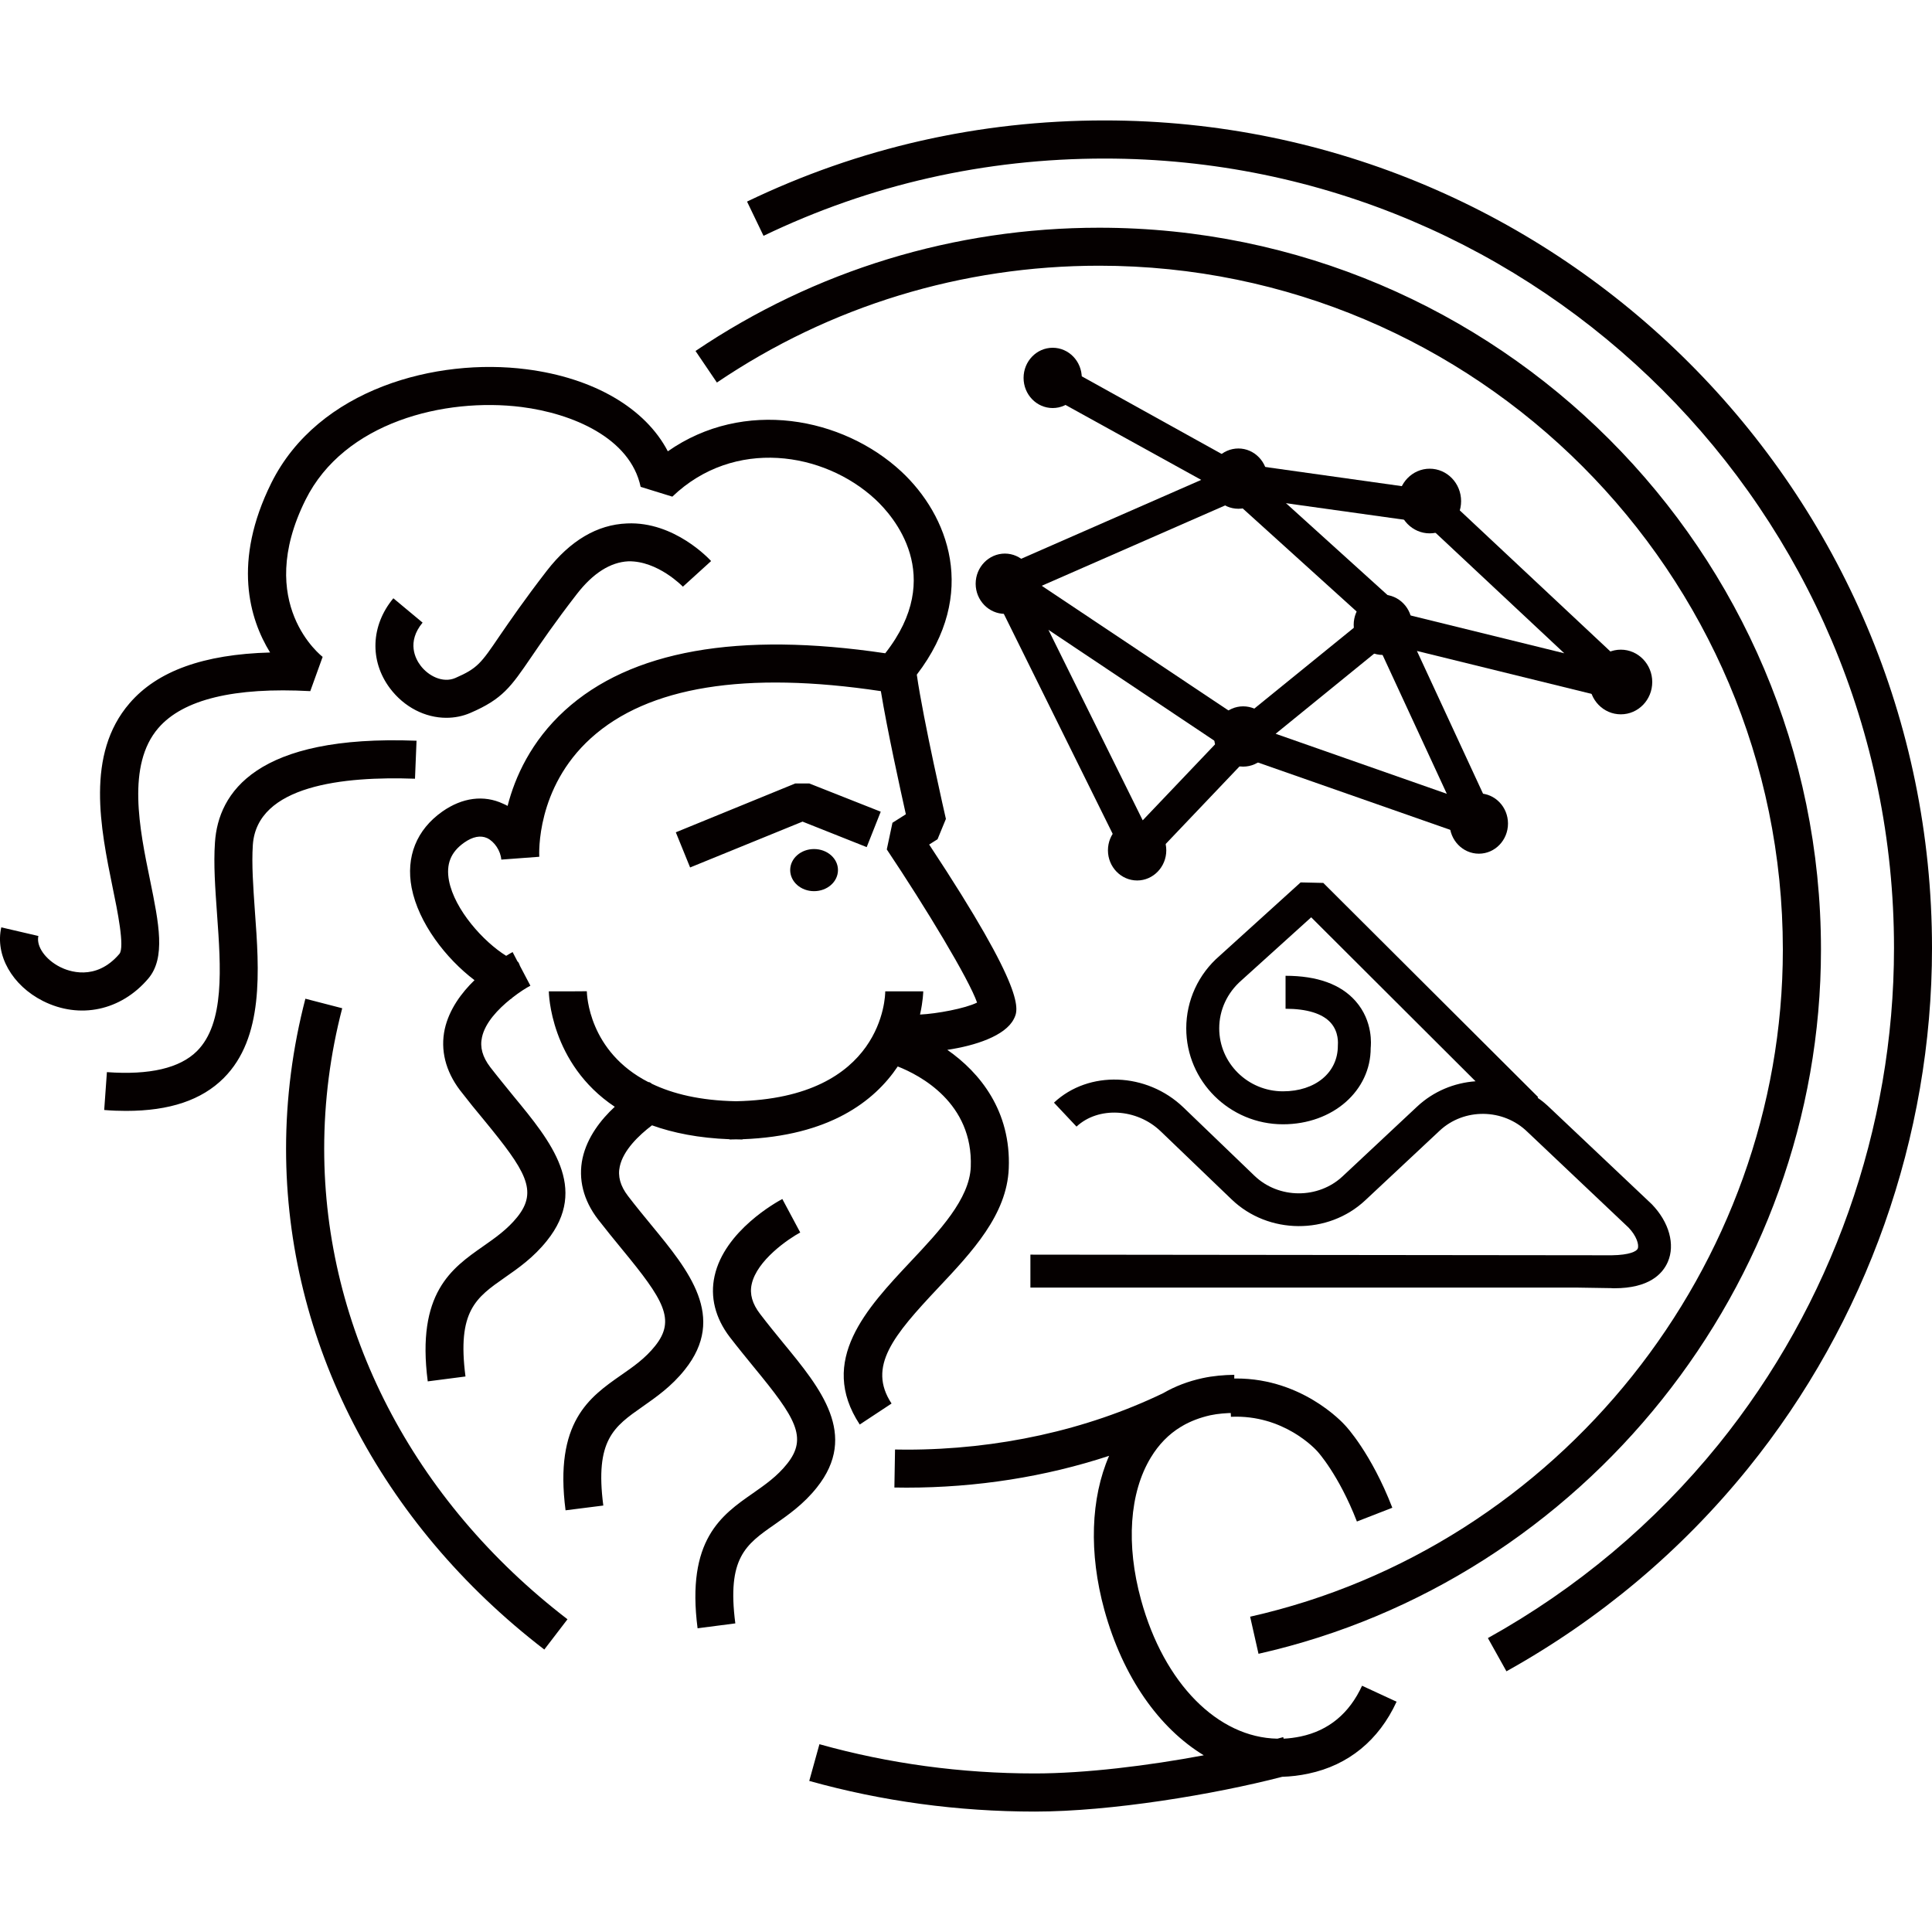 <?xml version="1.0" encoding="UTF-8" standalone="no"?><!DOCTYPE svg PUBLIC "-//W3C//DTD SVG 1.1//EN" "http://www.w3.org/Graphics/SVG/1.1/DTD/svg11.dtd"><svg width="100%" height="100%" viewBox="0 0 15 15" version="1.1" xmlns="http://www.w3.org/2000/svg" xmlns:xlink="http://www.w3.org/1999/xlink" xml:space="preserve" style="fill-rule:evenodd;clip-rule:evenodd;stroke-linejoin:round;stroke-miterlimit:1.414;"><g><path id="XMLID_3_" d="M8.034,14.065c-0.597,0 -1.186,-0.08 -1.751,-0.238l0.079,-0.285c0.539,0.151 1.102,0.227 1.672,0.227c0.391,0 0.88,-0.06 1.312,-0.141c-0.346,-0.21 -0.628,-0.606 -0.772,-1.129c-0.121,-0.441 -0.106,-0.867 0.037,-1.196c-0.495,0.163 -1.028,0.247 -1.573,0.247l-0.094,-0.001l0.005,-0.295l0.089,0.001c0.709,0 1.397,-0.152 1.992,-0.438c0.093,-0.054 0.195,-0.093 0.306,-0.117c0.082,-0.018 0.169,-0.025 0.247,-0.026l-0.003,0.296c-0.06,0.001 -0.121,0.005 -0.183,0.018c-0.08,0.018 -0.154,0.046 -0.219,0.084l0,0.001c-0.003,0.002 -0.007,0.004 -0.01,0.005c-0.094,0.057 -0.172,0.137 -0.233,0.238c-0.166,0.273 -0.194,0.676 -0.076,1.105c0.179,0.653 0.599,1.07 1.059,1.078c0.015,-0.004 0.03,-0.008 0.045,-0.012l0.003,0.012c0.044,-0.002 0.088,-0.008 0.132,-0.017c0.218,-0.046 0.378,-0.179 0.477,-0.394l0.268,0.124c-0.138,0.3 -0.375,0.493 -0.683,0.558c-0.069,0.015 -0.138,0.023 -0.205,0.025c-0.528,0.137 -1.329,0.27 -1.921,0.27ZM4.226,12.807c-1.274,-0.979 -2.005,-2.395 -2.005,-3.888c0,-0.393 0.051,-0.785 0.15,-1.165l0.286,0.074c-0.093,0.356 -0.14,0.723 -0.14,1.091c0,1.4 0.688,2.731 1.889,3.653l-0.18,0.235ZM5.416,12.642c-0.089,-0.687 0.186,-0.879 0.429,-1.048c0.097,-0.068 0.189,-0.132 0.266,-0.229c0.163,-0.204 0.065,-0.358 -0.256,-0.748c-0.061,-0.075 -0.125,-0.153 -0.189,-0.236c-0.113,-0.148 -0.154,-0.312 -0.118,-0.474c0.077,-0.351 0.481,-0.574 0.526,-0.598l0.139,0.26c-0.091,0.049 -0.337,0.216 -0.377,0.402c-0.017,0.076 0.005,0.152 0.065,0.23c0.061,0.08 0.123,0.156 0.182,0.228c0.288,0.35 0.585,0.711 0.259,1.12c-0.104,0.131 -0.223,0.213 -0.328,0.287c-0.224,0.156 -0.371,0.259 -0.305,0.768l-0.293,0.038ZM4.391,11.726c-0.089,-0.686 0.186,-0.878 0.429,-1.048c0.098,-0.068 0.189,-0.131 0.267,-0.229c0.162,-0.203 0.065,-0.358 -0.256,-0.748c-0.061,-0.074 -0.125,-0.153 -0.189,-0.235c-0.113,-0.148 -0.154,-0.312 -0.119,-0.474c0.036,-0.163 0.142,-0.299 0.25,-0.399c-0.504,-0.336 -0.512,-0.888 -0.512,-0.896l0.295,0l-0.147,0l0.147,-0.001c0.001,0.026 0.013,0.468 0.479,0.706c0.007,-0.004 0.027,0.013 0.027,0.013c0.161,0.077 0.373,0.13 0.653,0.135c1.144,-0.023 1.158,-0.818 1.158,-0.853l0.295,0c0,0.003 -0.001,0.074 -0.025,0.18c0.129,-0.006 0.351,-0.047 0.443,-0.093c-0.065,-0.185 -0.398,-0.736 -0.701,-1.189l0.044,-0.207l0.104,-0.066c-0.045,-0.202 -0.145,-0.657 -0.194,-0.956c-1.051,-0.158 -1.808,-0.036 -2.251,0.365c-0.428,0.387 -0.402,0.9 -0.401,0.921l-0.295,0.022c-0.005,-0.068 -0.053,-0.14 -0.11,-0.167c-0.051,-0.023 -0.111,-0.012 -0.178,0.035c-0.105,0.074 -0.142,0.168 -0.118,0.296c0.044,0.226 0.268,0.474 0.444,0.583c0.024,-0.015 0.042,-0.025 0.05,-0.029l0.038,0.073c0.009,0.003 0.019,0.034 0.019,0.034l0.081,0.154c-0.033,0.017 -0.085,0.05 -0.14,0.093c0,0 -0.011,0.012 -0.014,0.011c-0.096,0.077 -0.198,0.183 -0.222,0.297c-0.017,0.077 0.004,0.152 0.064,0.231c0.062,0.08 0.124,0.155 0.183,0.228c0.288,0.349 0.585,0.711 0.258,1.119c-0.104,0.131 -0.223,0.214 -0.328,0.287c-0.223,0.156 -0.371,0.259 -0.305,0.768l-0.293,0.038c-0.089,-0.686 0.186,-0.878 0.429,-1.048c0.097,-0.068 0.189,-0.132 0.267,-0.229c0.162,-0.203 0.064,-0.358 -0.256,-0.748c-0.062,-0.074 -0.126,-0.153 -0.19,-0.236c-0.112,-0.148 -0.153,-0.312 -0.118,-0.474c0.034,-0.153 0.13,-0.282 0.231,-0.38c-0.222,-0.168 -0.435,-0.444 -0.488,-0.717c-0.046,-0.241 0.038,-0.451 0.238,-0.592c0.155,-0.109 0.323,-0.131 0.472,-0.061c0.012,0.005 0.024,0.011 0.035,0.017c0.057,-0.223 0.182,-0.502 0.444,-0.741c0.51,-0.465 1.347,-0.614 2.488,-0.444c0.473,-0.602 0.062,-1.066 -0.077,-1.195c-0.399,-0.37 -1.097,-0.48 -1.576,-0.021l-0.246,-0.076c-0.081,-0.381 -0.531,-0.57 -0.925,-0.62c-0.597,-0.075 -1.377,0.117 -1.677,0.721c-0.402,0.808 0.128,1.215 0.133,1.219l-0.096,0.266c-0.59,-0.032 -0.988,0.064 -1.18,0.287c-0.247,0.287 -0.146,0.782 -0.064,1.18c0.069,0.338 0.123,0.604 -0.014,0.765c-0.212,0.249 -0.532,0.317 -0.817,0.174c-0.24,-0.121 -0.373,-0.356 -0.324,-0.572l0.288,0.067c-0.018,0.08 0.054,0.183 0.169,0.241c0.061,0.031 0.275,0.115 0.46,-0.102c0.043,-0.051 -0.016,-0.34 -0.052,-0.513c-0.094,-0.462 -0.212,-1.036 0.131,-1.433c0.215,-0.25 0.574,-0.38 1.091,-0.394c-0.16,-0.26 -0.294,-0.705 0.01,-1.317c0.365,-0.732 1.282,-0.972 1.98,-0.882c0.524,0.067 0.924,0.303 1.098,0.637c0.59,-0.413 1.358,-0.265 1.813,0.157c0.362,0.337 0.603,0.947 0.12,1.577c0.05,0.351 0.224,1.112 0.226,1.12l-0.065,0.158l-0.065,0.041c0.761,1.152 0.694,1.283 0.657,1.355c-0.067,0.131 -0.3,0.207 -0.516,0.239c0.254,0.177 0.495,0.475 0.477,0.92c-0.014,0.36 -0.285,0.649 -0.548,0.928c-0.348,0.37 -0.551,0.611 -0.362,0.898l-0.247,0.163c-0.327,-0.497 0.056,-0.904 0.393,-1.263c0.226,-0.24 0.459,-0.488 0.469,-0.737c0.019,-0.497 -0.394,-0.712 -0.567,-0.78c-0.182,0.271 -0.532,0.54 -1.205,0.565l0,0.002c-0.017,0 -0.034,-0.001 -0.051,-0.001c-0.016,0 -0.033,0.001 -0.05,0.001l0,-0.002c-0.239,-0.009 -0.438,-0.049 -0.602,-0.108c-0.103,0.078 -0.223,0.194 -0.25,0.319c-0.017,0.076 0.004,0.152 0.064,0.23c0.062,0.081 0.124,0.156 0.183,0.228c0.288,0.35 0.585,0.711 0.258,1.12c-0.104,0.131 -0.223,0.213 -0.328,0.287c-0.223,0.156 -0.371,0.259 -0.305,0.768l-0.293,0.037ZM0.979,8.625c-0.054,0 -0.111,-0.002 -0.17,-0.007l0.021,-0.294c0.332,0.024 0.566,-0.031 0.699,-0.163c0.217,-0.217 0.186,-0.648 0.156,-1.065c-0.014,-0.198 -0.028,-0.385 -0.016,-0.556c0.026,-0.386 0.32,-0.837 1.565,-0.789l-0.012,0.295c-0.556,-0.02 -1.227,0.051 -1.259,0.514c-0.01,0.15 0.003,0.327 0.016,0.515c0.034,0.46 0.071,0.982 -0.242,1.295c-0.171,0.171 -0.42,0.255 -0.758,0.255ZM5.358,6.735l-0.111,-0.273l0.927,-0.379l0.11,0l0.554,0.219l-0.109,0.275l-0.498,-0.198l-0.873,0.356ZM3.465,5.573c-0.163,0 -0.327,-0.082 -0.438,-0.23c-0.159,-0.213 -0.148,-0.487 0.027,-0.698l0.227,0.189c-0.126,0.152 -0.054,0.283 -0.017,0.332c0.06,0.081 0.173,0.14 0.271,0.098c0.172,-0.075 0.199,-0.113 0.344,-0.327c0.08,-0.116 0.189,-0.276 0.366,-0.505c0.182,-0.235 0.392,-0.359 0.623,-0.368c0.369,-0.017 0.641,0.279 0.653,0.292l-0.219,0.199l0.109,-0.1l-0.109,0.1c-0.002,-0.002 -0.195,-0.202 -0.424,-0.197c-0.139,0.007 -0.274,0.092 -0.4,0.255c-0.171,0.221 -0.277,0.377 -0.355,0.491c-0.156,0.228 -0.22,0.323 -0.471,0.431c-0.06,0.026 -0.123,0.038 -0.187,0.038Z" style="fill:#050000;fill-rule:nonzero;"/><path id="XMLID_12_" d="M6.135,6.755c0,-0.09 0.083,-0.163 0.185,-0.163c0.103,0 0.186,0.073 0.186,0.163c0,0.091 -0.083,0.164 -0.186,0.164c-0.102,0 -0.185,-0.073 -0.185,-0.164" style="fill:#050000;fill-rule:nonzero;"/><path id="XMLID_14_" d="M12.534,10.002c-0.009,0 -0.017,0 -0.026,-0.001l-0.254,-0.004l-4.254,0l0,-0.256l4.514,0.005c0.139,-0.002 0.192,-0.031 0.201,-0.051c0.013,-0.03 -0.01,-0.101 -0.071,-0.164l-0.785,-0.743c-0.187,-0.183 -0.492,-0.187 -0.682,-0.009l-0.577,0.54c-0.288,0.27 -0.753,0.267 -1.038,-0.007l-0.551,-0.529c-0.185,-0.178 -0.484,-0.194 -0.653,-0.036l-0.175,-0.186c0.27,-0.253 0.721,-0.236 1.005,0.037l0.551,0.53c0.188,0.181 0.496,0.183 0.686,0.004l0.577,-0.54c0.127,-0.119 0.288,-0.185 0.454,-0.197l-1.276,-1.273l-0.542,0.49c-0.11,0.096 -0.172,0.23 -0.172,0.372c0,0.27 0.222,0.489 0.495,0.489c0.251,0 0.426,-0.145 0.426,-0.353c0.001,-0.018 0.009,-0.108 -0.056,-0.18c-0.064,-0.071 -0.185,-0.108 -0.35,-0.108l0,-0.256c0.246,0 0.429,0.066 0.544,0.197c0.138,0.157 0.119,0.342 0.117,0.363c0.001,0.331 -0.292,0.593 -0.681,0.593c-0.414,0 -0.751,-0.334 -0.751,-0.745c0,-0.216 0.094,-0.421 0.259,-0.563l0.629,-0.57l0.176,0.004l1.668,1.663l-0.004,0.005c0.034,0.023 0.067,0.051 0.098,0.081l0.788,0.745c0.136,0.14 0.183,0.315 0.125,0.448c-0.041,0.095 -0.147,0.205 -0.415,0.205Z" style="fill:#050000;fill-rule:nonzero;"/><path id="XMLID_16_" d="M10.535,11.813c-0.142,-0.366 -0.306,-0.544 -0.308,-0.546c-0.013,-0.014 -0.26,-0.286 -0.67,-0.267l-0.014,-0.296c0.55,-0.027 0.888,0.348 0.902,0.364c0.004,0.004 0.2,0.212 0.365,0.638l-0.275,0.107Z" style="fill:#050000;fill-rule:nonzero;"/><path id="XMLID_18_" d="M7.802,4.766c-0.125,0 -0.227,-0.105 -0.227,-0.234c0,-0.129 0.102,-0.234 0.227,-0.234c0.124,0 0.226,0.105 0.226,0.234c0,0.129 -0.101,0.234 -0.226,0.234Z" style="fill:#050000;fill-rule:nonzero;"/><path id="XMLID_21_" d="M11.083,3.988c-0.059,0 -0.107,-0.051 -0.107,-0.114c0,-0.064 0.048,-0.115 0.107,-0.115c0.059,0 0.107,0.051 0.107,0.115c-0.001,0.063 -0.048,0.114 -0.107,0.114" style="fill:#050000;fill-rule:nonzero;"/><path id="XMLID_23_" d="M12.584,5.546c-0.135,0 -0.244,-0.112 -0.244,-0.251c0,-0.138 0.109,-0.251 0.244,-0.251c0.135,0 0.244,0.113 0.244,0.251c0,0.139 -0.109,0.251 -0.244,0.251ZM12.584,5.267c-0.019,0 -0.035,0.013 -0.035,0.028c0,0.03 0.07,0.031 0.07,0c0,-0.015 -0.016,-0.028 -0.035,-0.028ZM11.1,4.141c-0.134,0 -0.244,-0.112 -0.244,-0.25c0,-0.139 0.11,-0.252 0.244,-0.252c0.135,0 0.244,0.113 0.244,0.252c0,0.138 -0.109,0.25 -0.244,0.25ZM11.1,3.862c-0.019,0 -0.035,0.013 -0.035,0.028c0,0.03 0.07,0.03 0.07,0c0,-0.015 -0.016,-0.028 -0.035,-0.028Z" style="fill:#050000;fill-rule:nonzero;"/><path id="XMLID_29_" d="M11.482,6.508c-0.059,0 -0.107,-0.051 -0.107,-0.114c0,-0.063 0.048,-0.114 0.107,-0.114c0.059,0 0.106,0.051 0.106,0.114c0,0.063 -0.047,0.114 -0.106,0.114" style="fill:#050000;fill-rule:nonzero;"/><path id="XMLID_31_" d="M11.482,6.628c-0.125,0 -0.227,-0.105 -0.227,-0.234c0,-0.129 0.102,-0.234 0.227,-0.234c0.125,0 0.226,0.105 0.226,0.234c0,0.129 -0.101,0.234 -0.226,0.234ZM11.482,6.349c-0.029,0 -0.053,0.021 -0.053,0.045c0,0.049 0.105,0.049 0.105,0c0,-0.024 -0.024,-0.045 -0.052,-0.045Z" style="fill:#050000;fill-rule:nonzero;"/><path id="XMLID_35_" d="M10.736,4.965c-0.059,0 -0.107,-0.051 -0.107,-0.114c0,-0.063 0.048,-0.114 0.107,-0.114c0.059,0 0.107,0.051 0.107,0.114c0,0.063 -0.048,0.114 -0.107,0.114" style="fill:#050000;fill-rule:nonzero;"/><path id="XMLID_37_" d="M10.736,5.085c-0.125,0 -0.226,-0.105 -0.226,-0.234c0,-0.129 0.101,-0.234 0.226,-0.234c0.125,0 0.227,0.105 0.227,0.234c0,0.129 -0.102,0.234 -0.227,0.234ZM10.736,4.806c-0.028,0 -0.052,0.021 -0.052,0.045c0,0.049 0.105,0.049 0.105,0c0,-0.024 -0.025,-0.045 -0.053,-0.045Z" style="fill:#050000;fill-rule:nonzero;"/><path id="XMLID_41_" d="M8.829,6.717c-0.059,0 -0.107,-0.052 -0.107,-0.115c0,-0.063 0.048,-0.114 0.107,-0.114c0.058,0 0.106,0.051 0.106,0.114c0,0.063 -0.048,0.115 -0.106,0.115" style="fill:#050000;fill-rule:nonzero;"/><path id="XMLID_43_" d="M8.829,6.836c-0.125,0 -0.227,-0.105 -0.227,-0.234c0,-0.129 0.101,-0.234 0.227,-0.234c0.125,0 0.226,0.105 0.226,0.234c0,0.129 -0.102,0.234 -0.226,0.234ZM8.829,6.557c-0.029,0 -0.053,0.021 -0.053,0.045c0,0.049 0.105,0.049 0.105,0c0,-0.024 -0.024,-0.045 -0.052,-0.045Z" style="fill:#050000;fill-rule:nonzero;"/><path id="XMLID_47_" d="M9.652,5.832c-0.059,0 -0.107,-0.051 -0.107,-0.114c0,-0.063 0.048,-0.114 0.107,-0.114c0.059,0 0.107,0.051 0.107,0.114c0,0.063 -0.048,0.114 -0.107,0.114" style="fill:#050000;fill-rule:nonzero;"/><path id="XMLID_49_" d="M9.652,5.952c-0.125,0 -0.226,-0.105 -0.226,-0.234c0,-0.129 0.101,-0.234 0.226,-0.234c0.125,0 0.227,0.105 0.227,0.234c0,0.129 -0.102,0.234 -0.227,0.234ZM9.652,5.673c-0.028,0 -0.052,0.021 -0.052,0.045c0,0.049 0.105,0.049 0.105,0c0,-0.024 -0.024,-0.045 -0.053,-0.045Z" style="fill:#050000;fill-rule:nonzero;"/><path id="XMLID_53_" d="M7.767,4.409l1.819,-0.797l0.069,-0.01l1.432,0.201l-0.017,0.121l0.104,-0.111l1.502,1.407l-0.117,0.217l-1.558,-0.383l0.591,1.276l-0.158,0.174l-1.753,-0.614l-0.75,0.788l-0.207,-0.032l-1.011,-2.043l0.088,-0.044l0.019,-0.028M8.14,4.89l0.732,1.479l0.576,-0.605l-1.308,-0.874ZM9.904,5.697l1.329,0.466l-0.52,-1.124l-0.809,0.658ZM8.088,4.548l1.55,1.035l1.016,-0.825l0.111,-0.025l0.088,0.021l0.008,-0.004l0.003,0.007l1.281,0.315l-1.093,-1.023l-0.001,0.007l-1.395,-0.195l-1.568,0.687Z" style="fill:#050000;fill-rule:nonzero;"/><path id="XMLID_59_" d="M11.696,12.976l-0.144,-0.258c0.692,-0.385 1.294,-0.891 1.79,-1.503c0.878,-1.086 1.363,-2.455 1.363,-3.855c0,-3.38 -2.749,-6.129 -6.129,-6.129c-0.928,0 -1.819,0.201 -2.648,0.6l-0.128,-0.266c0.869,-0.418 1.803,-0.63 2.776,-0.63c3.542,0 6.424,2.883 6.424,6.426c0,1.467 -0.508,2.902 -1.429,4.04c-0.519,0.641 -1.15,1.171 -1.875,1.575ZM9.771,12.84l-0.065,-0.288c2.397,-0.54 4.136,-2.718 4.136,-5.179c0,-2.928 -2.381,-5.31 -5.308,-5.31c-1.064,0 -2.09,0.313 -2.968,0.907l-0.166,-0.245c0.927,-0.626 2.011,-0.957 3.134,-0.957c3.09,0 5.604,2.514 5.604,5.605c0,2.598 -1.837,4.897 -4.367,5.467Z" style="fill:#050000;fill-rule:nonzero;"/><path id="XMLID_63_" d="M10.699,4.898l-1.175,-1.063l-1.429,-0.789l0.124,-0.224l1.465,0.813l1.186,1.073l-0.171,0.19Z" style="fill:#050000;fill-rule:nonzero;"/><path id="XMLID_65_" d="M9.615,3.95c-0.125,0 -0.227,-0.104 -0.227,-0.233c0,-0.13 0.102,-0.235 0.227,-0.235c0.124,0 0.226,0.105 0.226,0.235c0,0.129 -0.102,0.233 -0.226,0.233ZM9.615,3.671c-0.029,0 -0.053,0.021 -0.053,0.046c0,0.048 0.105,0.048 0.105,0c0,-0.025 -0.024,-0.046 -0.052,-0.046Z" style="fill:#050000;fill-rule:nonzero;"/><path id="XMLID_69_" d="M8.173,3.168c-0.125,0 -0.226,-0.105 -0.226,-0.234c0,-0.129 0.101,-0.234 0.226,-0.234c0.125,0 0.226,0.105 0.226,0.234c0,0.129 -0.101,0.234 -0.226,0.234Z" style="fill:#050000;fill-rule:nonzero;"/></g></svg>